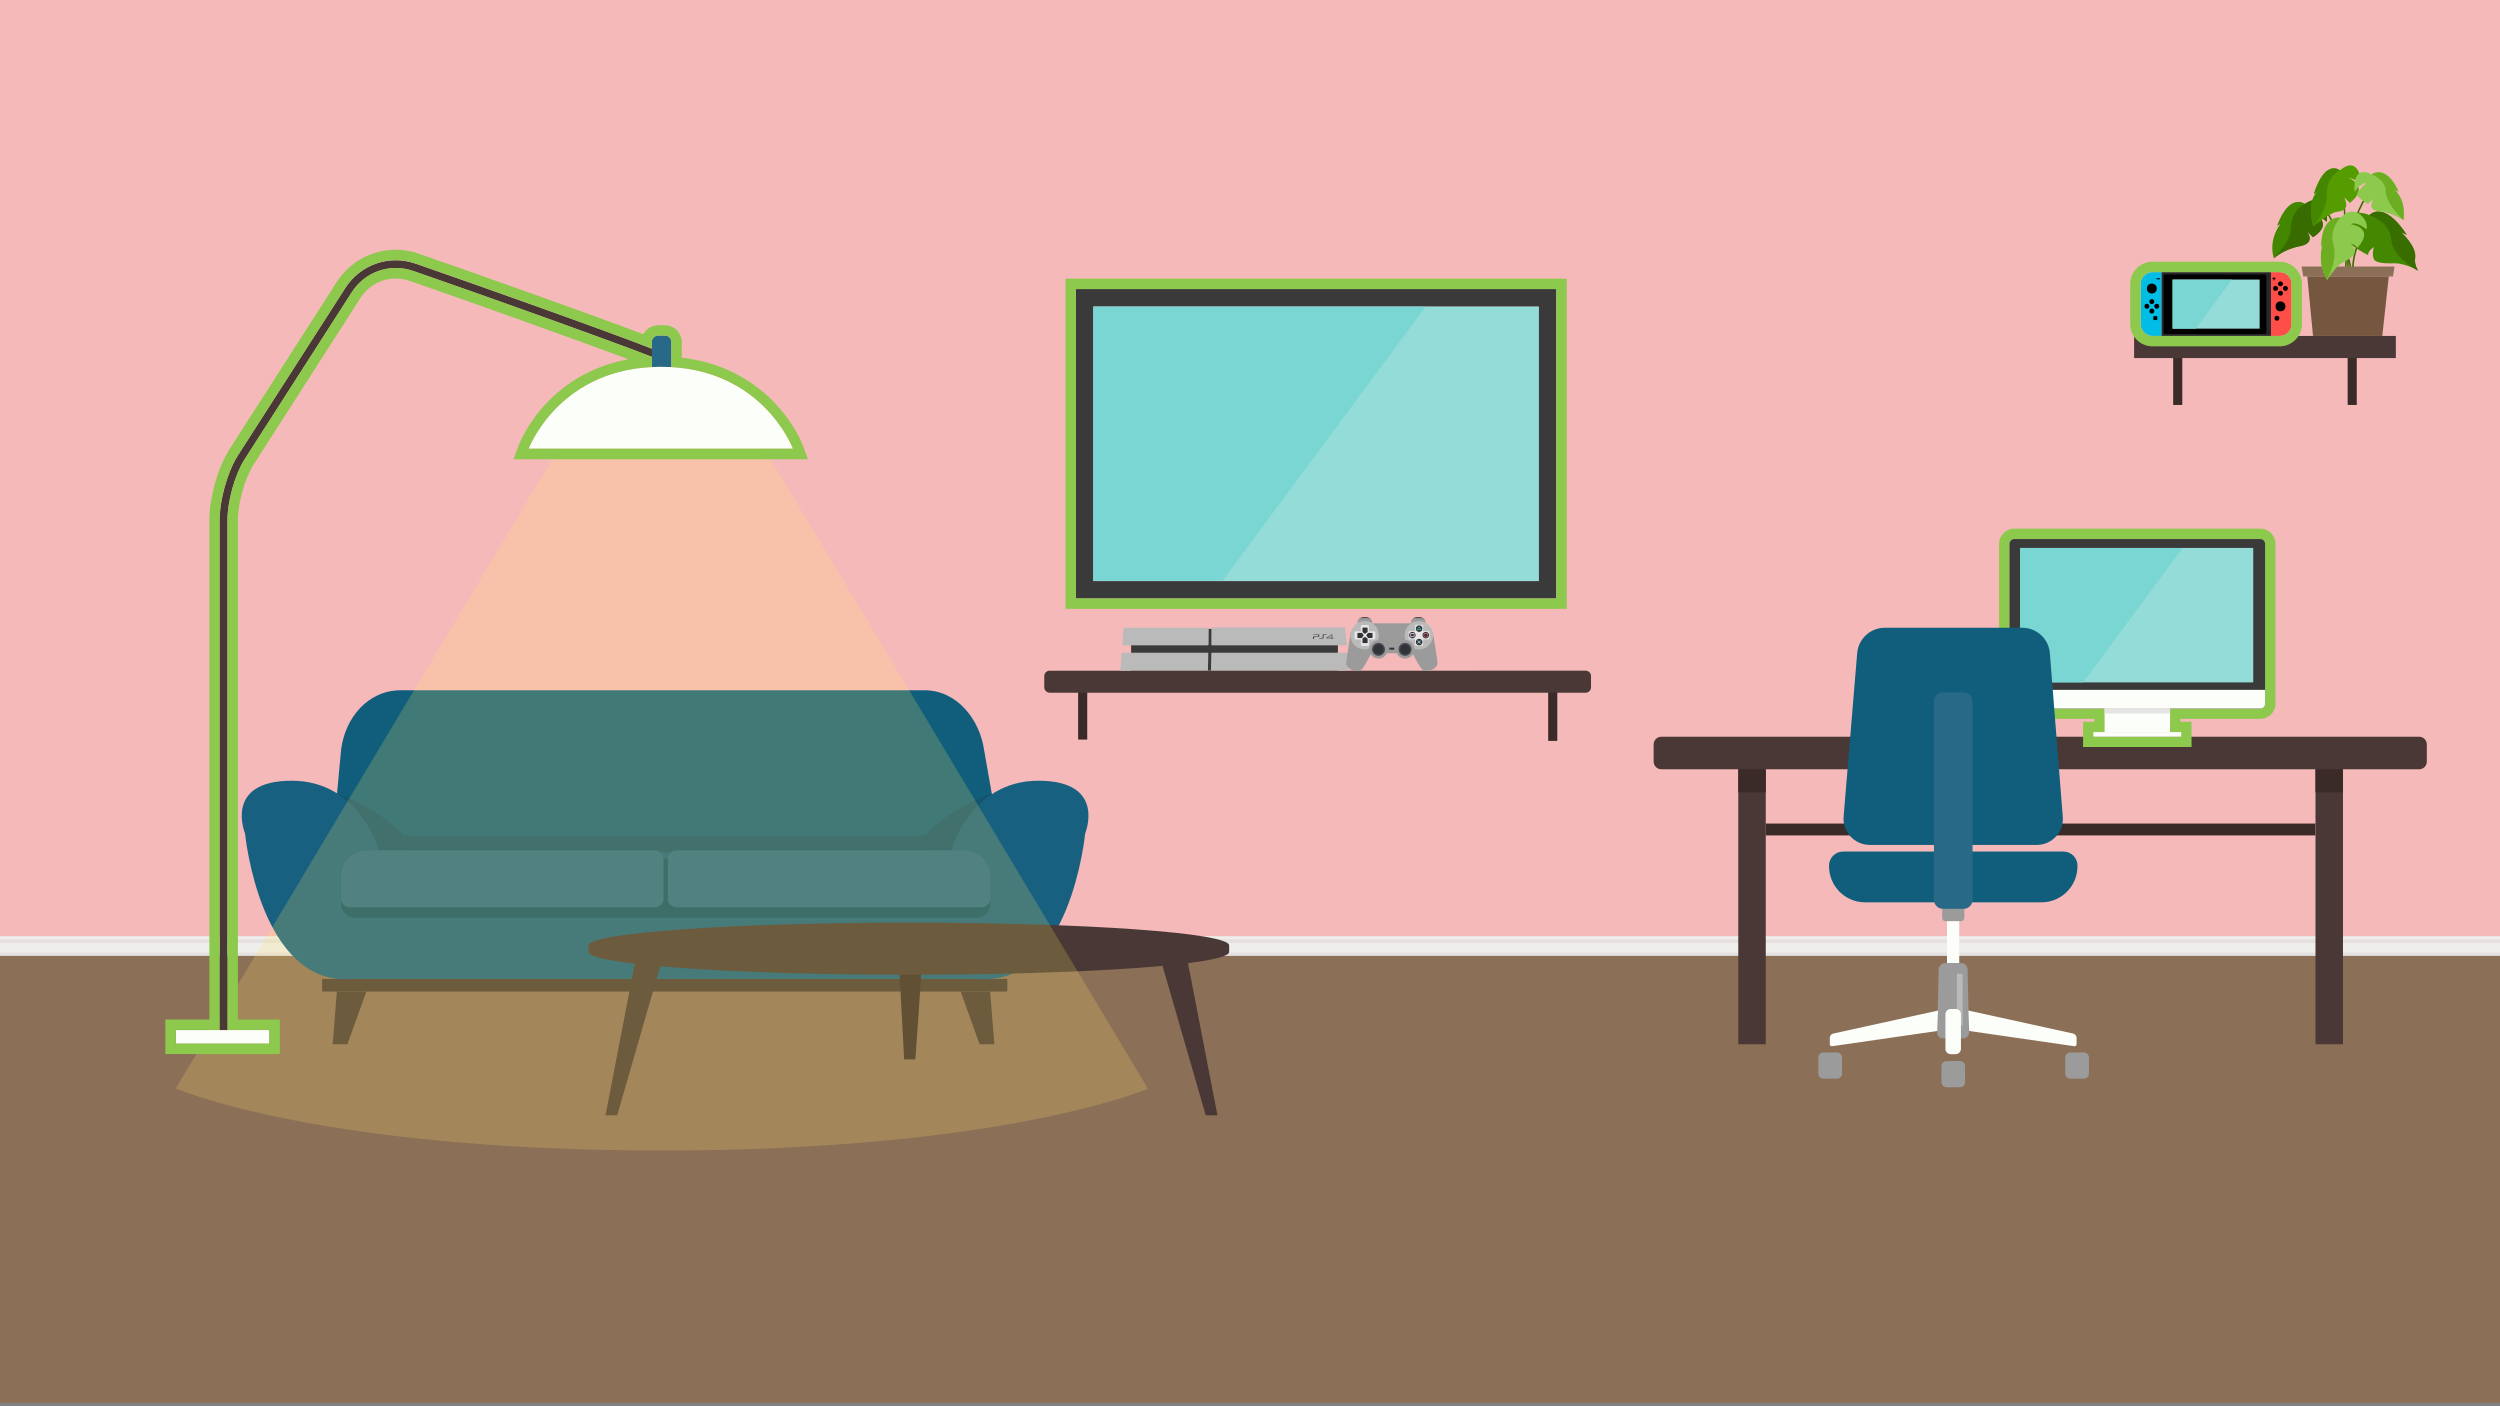 <?xml version="1.0" encoding="utf-8"?>
<!-- Generator: Adobe Illustrator 24.2.3, SVG Export Plug-In . SVG Version: 6.00 Build 0)  -->
<svg version="1.1" id="Layer_1" xmlns="http://www.w3.org/2000/svg" xmlns:xlink="http://www.w3.org/1999/xlink" x="0px" y="0px"
	 viewBox="0 0 1920 1080" style="enable-background:new 0 0 1920 1080;" xml:space="preserve">
<rect x="0" y="0" width="1920" height="1080" fill="#808080" stroke="none"/>
<style type="text/css">
	.st0{fill:#8C6F57;}
	.st1{fill:#F5B9BA;}
	.st2{fill:#EEEEEC;}
	.st3{fill:#E1E3E2;}
	.st4{fill:#493835;}
	.st5{fill:#105E7B;}
	.st6{fill:#13546F;}
	.st7{fill:#186080;}
	.st8{fill:#0C5169;}
	.st9{fill:#276987;}
	.st10{fill:none;}
	.st11{fill:#3A2A28;}
	.st12{opacity:0.2;fill:#FFE966;enable-background:new    ;}
	.st13{fill:#FCFEF9;}
	.st14{fill:#8CC94D;}
	.st15{display:none;}
	.st16{display:inline;fill:#8888BA;}
	.st17{display:inline;}
	.st18{fill:#FFCF36;}
	.st19{fill:#FFFFFF;}
	.st20{fill:#EDAF14;}
	.st21{fill:#6DAD21;}
	.st22{fill:#BABABA;}
	.st23{fill:#9B9B9B;}
	.st24{fill:#71E2D0;}
	.st25{fill:#39B79F;}
	.st26{fill:#93DCD8;}
	.st27{fill:#3A3A3A;}
	.st28{fill:#79D6D2;}
	.st29{fill:#E5E5E5;}
	.st30{fill:#386D00;}
	.st31{fill:#438600;}
	.st32{fill:#386C00;}
	.st33{fill:#549C00;}
	.st34{fill:#448700;}
	.st35{fill:#75563F;}
	.st36{fill:#438800;}
	.st37{fill:#00BDE6;}
	.st38{fill:#FF4E48;}
	.st39{fill:#27282C;}
	.st40{fill:#323337;}
	.st41{fill:#3DB8B5;}
	.st42{fill:#FFD5FF;}
	.st43{fill:#96D0E2;}
	.st44{fill:#F37081;}
	.st45{fill:#474C55;}
	.st46{display:none;fill:#8CC94D;}
</style>
<g id="livingroom">
	<rect y="734" class="st0" width="1920" height="343.4"/>
	<rect class="st1" width="1920" height="734"/>
	<rect y="723.7" class="st2" width="1920" height="8.1"/>
	<rect y="731.9" class="st3" width="1920" height="2.1"/>
	<rect y="721.6" class="st3" width="1920" height="2.1"/>
	<rect y="719" class="st2" width="1920" height="2.6"/>
	<g>
		<rect x="247.4" y="751.8" class="st4" width="526.2" height="9.7"/>
		<polygon class="st4" points="281.4,761.5 258.7,761.5 255.5,802 266.8,802 		"/>
		<polygon class="st4" points="737.8,761.5 760.4,761.5 763.7,802 752.3,802 		"/>
		<path class="st5" d="M255.5,645l6.5-69.6c3.2-24.3,20.6-45.3,46-45.3h401.8c25.4,0,42.7,22.7,46,46l13,73.8
			C768.7,675.2,255.5,670.4,255.5,645z"/>
		<path class="st6" d="M761.6,609.2v47.1H258.7v-47.1c0,0,35,13.1,51.2,32.5h400.6C726.6,622.3,761.6,609.2,761.6,609.2z"/>
		<path class="st7" d="M833.4,640.1c0,0-11.3,118.2-82.6,111.7h-480c-71.2,6.5-82.6-111.7-82.6-111.7s-16.8-40.5,35.9-40.5
			c52.2,0,66.9,53.4,66.9,53.4l214.6,1.6H516v0.2l13.9-0.1l200.7-1.7c0,0,14.7-53.4,66.9-53.4C850.2,599.6,833.4,640.1,833.4,640.1z
			"/>
		<path class="st8" d="M760.6,692.5v1.6c0,5.9-4.8,10.7-10.7,10.7H272.6c-5.9,0-10.7-4.8-10.7-10.7v-1.6c0-18.2,14.7-33,32.9-33
			h432.9C745.9,659.5,760.6,674.3,760.6,692.5z"/>
		<path class="st9" d="M268.5,696.8H503c3.7,0,6.6-3,6.6-6.6v-30.5c0-3.7-3-6.6-6.6-6.6H282.3c-11.3,0-20.4,9.1-20.4,20.4v16.7
			C261.9,693.8,264.9,696.8,268.5,696.8z"/>
		<path class="st9" d="M754,696.8H519.5c-3.7,0-6.6-3-6.6-6.6v-30.5c0-3.7,3-6.6,6.6-6.6h220.7c11.3,0,20.4,9.1,20.4,20.4v16.7
			C760.6,693.8,757.6,696.8,754,696.8z"/>
		<rect x="761.6" y="641.7" class="st10" width="0.6" height="14.6"/>
		<polygon class="st10" points="505.7,654.7 505.7,654.9 491.8,654.7 491.8,654.7 		"/>
	</g>
	<g>
		<path class="st11" d="M690.6,742.7c0,0,16.9-3.2,17.1,0c0.2,3.2-4.7,70.9-4.7,70.9h-8.6L690.6,742.7z"/>
		<polygon class="st4" points="513,721.6 491.1,721.6 465,856.6 474,856.6 		"/>
		<polygon class="st4" points="887,721.6 908.9,721.6 935,856.6 926,856.6 		"/>
		<ellipse class="st4" cx="698" cy="726.1" rx="246" ry="17.5"/>
		<ellipse class="st4" cx="698" cy="731.1" rx="246" ry="17.5"/>
		<rect x="452" y="725.6" class="st4" width="13" height="6"/>
		<rect x="938" y="726.6" class="st4" width="6" height="4"/>
	</g>
	<path class="st12" d="M881.6,836.1c0,0-109.6,47.5-373.6,47.5s-373-47.7-373-47.7l294-491.3l79-62l79,62L881.6,836.1z"/>
	<g id="lamp">
		<g>
			<g>
				<path class="st4" d="M168.7,792.6h6V399.5c0-14.6,5.6-34.6,13-46.5l82.2-128.1c10-16.1,29.4-23,47.3-16.8
					c61,21,185.7,65.9,191.4,69.3c0,0-0.2-0.1-0.4-0.3l4.2-4.2c-3.5-3.5-154.2-57-193.3-70.4c-20.5-7.1-42.8,0.9-54.3,19.3
					l-82.2,128.1c-8,12.8-14,34.2-14,49.7v393H168.7z"/>
			</g>
			<g>
				<path class="st9" d="M500.6,283.2h15v-20.5c0-2.8-2.2-5-5-5h-5c-2.7,0-5,2.2-5,5L500.6,283.2L500.6,283.2z"/>
			</g>
			<g>
				<path class="st13" d="M507.5,281.7c78,0,101.5,62.9,101.5,62.9H406C406,344.6,429.5,281.7,507.5,281.7z"/>
			</g>
			<g>
				<rect x="135" y="791.1" class="st13" width="71.9" height="10.5"/>
			</g>
		</g>
	</g>
	<path class="st14" d="M304,199.8c5,0,10.2,0.8,15.2,2.6c32.9,11.3,144.6,50.9,181.4,65.3v-5c0-2.8,2.2-5,5-5h5c2.8,0,5,2.2,5,5
		v19.2c71.6,4.1,93.4,62.7,93.4,62.7H406c0,0,22.1-59.2,94.6-62.7V274c-29.4-11.5-130.4-47.8-183.4-66c-4.4-1.5-8.8-2.2-13.2-2.2
		c-13.6,0-26.5,6.9-34.1,19l-82.2,128.1c-7.4,11.9-13,31.9-13,46.5V791h32.2v10.5H135V791h33.7V399.5c0-15.6,6-37,14-49.7
		l82.2-128.1C273.5,207.8,288.4,199.8,304,199.8 M304,191.8c-18.8,0-35.9,9.6-45.9,25.6l-82.1,128l0,0l0,0
		c-8.8,14.1-15.2,36.8-15.2,54V783H135h-8v8v10.5v8h8h71.9h8v-8V791v-8h-8h-24.2V399.5c0-13.1,5.2-31.6,11.8-42.3l82.1-128l0,0l0,0
		c6-9.6,16.2-15.3,27.3-15.3c3.6,0,7.2,0.6,10.6,1.8c46.2,15.9,128.4,45.4,168.2,60.2c-30.2,5.5-50.3,20.5-62.5,33.2
		c-15.5,16.2-21.6,32.1-21.8,32.8l-4,10.8H406h203h11.5l-4-10.8c-0.2-0.7-6.2-16.4-21.6-32.5c-13.2-13.9-36.1-30.7-71.3-34.7v-11.9
		c0-7.2-5.8-13-13-13h-5c-5,0-9.3,2.8-11.5,6.9c-44.7-16.9-144-52.1-172.4-61.8C316,192.8,310,191.8,304,191.8L304,191.8z"/>
	<g class="st15">
		<path class="st16" d="M-0.7,900v180h1921V900H-0.7z"/>
		<g class="st17">
			<circle class="st18" cx="1566.9" cy="988.7" r="64.8"/>
			<path class="st19" d="M1556.2,992.8c1-11.7,2-23.3,3-35c0-0.2,0.2-0.3,0.3-0.3c6.8,0.9,13.5,1.7,20.3,2.6c0.2,0,0.3,0.2,0.3,0.4
				c-1.8,6.3-3.6,12.6-5.4,19c0,0.2,0.1,0.3,0.2,0.4c3,0.8,5.9,1.5,8.9,2.2c0.2,0,0.3,0.2,0.2,0.4c-6.6,14.6-13.2,29.1-19.7,43.7
				c-0.3-0.1-0.2-0.1-0.6-0.1c0.7-10.4,1.4-20.7,2.1-31.2c0-0.2-0.1-0.3-0.3-0.3c-3.1-0.5-6-0.9-9.1-1.4
				C1556.3,993.1,1556.2,992.9,1556.2,992.8z"/>
			<path class="st20" d="M1566.9,930c15.7,0,30.4,6.1,41.5,17.2c11.1,11.1,17.2,25.8,17.2,41.5s-6.1,30.4-17.2,41.5
				c-11.1,11.1-25.8,17.2-41.5,17.2s-30.4-6.1-41.5-17.2s-17.2-25.8-17.2-41.5s6.1-30.4,17.2-41.5
				C1536.4,936.1,1551.2,930,1566.9,930 M1566.9,923.9c-35.8,0-64.8,29-64.8,64.8s29,64.8,64.8,64.8s64.8-29,64.8-64.8
				C1631.7,952.9,1602.7,923.9,1566.9,923.9L1566.9,923.9z"/>
		</g>
		<g class="st17">
			<g>
				<circle class="st14" cx="1404.8" cy="988.7" r="64.6"/>
				<path class="st21" d="M1404.8,930.2c15.6,0,30.3,6.1,41.4,17.1c11.1,11.1,17.1,25.8,17.1,41.4c0,15.6-6.1,30.3-17.1,41.4
					c-11.1,11.1-25.8,17.1-41.4,17.1s-30.3-6.1-41.4-17.1c-11.1-11.1-17.1-25.8-17.1-41.4c0-15.6,6.1-30.3,17.1-41.4
					S1389.2,930.2,1404.8,930.2 M1404.8,924.1c-35.7,0-64.6,28.9-64.6,64.6s28.9,64.6,64.6,64.6s64.6-28.9,64.6-64.6
					C1469.5,953,1440.5,924.1,1404.8,924.1L1404.8,924.1z"/>
			</g>
			<g>
				<path class="st19" d="M1404.5,954.8c-11.4,0-20.6,9.2-20.6,20.6c0,4,1.2,7.8,3.2,11c2,3.6,7.4,9.3,8.5,19.8
					c0,0.1,0.1,0.2,0.2,0.1c1.8-0.3,17.9-3.2,17.9-3.1c2-7.3,3.1-8.9,7.5-15.8c2.4-3.4,3.8-7.5,3.8-12
					C1425.1,964,1415.9,954.8,1404.5,954.8z"/>
				<path class="st19" d="M1412.1,1010.5l-14.2,2.5c-1,0.2-2-0.5-2.2-1.5l0,0c-0.2-1,0.5-2,1.5-2.2l14.2-2.5c1-0.2,2,0.5,2.2,1.5
					l0,0C1413.8,1009.3,1413.1,1010.3,1412.1,1010.5z"/>
				<path class="st19" d="M1399.3,1019c0,0,0.4,4.1,6.4,3.2c5.9-0.8,6-5.2,6-5.2L1399.3,1019z"/>
				<path class="st19" d="M1412.6,1014l-14.1,2.4c-1,0.2-2-0.5-2.2-1.5l0,0c-0.2-1,0.5-2,1.5-2.2l14.1-2.4c1-0.2,2,0.5,2.2,1.5l0,0
					C1414.3,1012.9,1413.6,1013.8,1412.6,1014z"/>
			</g>
			<path class="st14" d="M1391.2,980.5c-0.7-23,20.3-17.8,20.3-17.8C1404.3,955.7,1384,960.6,1391.2,980.5z"/>
			<path class="st14" d="M1391.2,980.6c0.7-19.9,20.3-17.8,20.3-17.8C1404.3,955.9,1384,960.7,1391.2,980.6z"/>
		</g>
		<g class="st17">
			<circle class="st22" cx="1728.2" cy="989.4" r="65"/>
			<g>
				<path class="st23" d="M1762.6,1023.8L1762.6,1023.8c6.9-6.9,6.9-18.1,0-25l-44.3-44.3c-6.9-6.9-18.1-6.9-25,0l0,0
					c-6.9,6.9-6.9,18.1,0,25l44.3,44.3C1744.5,1030.6,1755.8,1030.6,1762.6,1023.8z"/>
				<path class="st23" d="M1693.3,1023.8L1693.3,1023.8c-6.9-6.9-6.9-18.1,0-25l44.3-44.3c6.9-6.9,18.1-6.9,25,0l0,0
					c6.9,6.9,6.9,18.1,0,25l-44.3,44.3C1711.5,1030.6,1700.2,1030.6,1693.3,1023.8z"/>
			</g>
		</g>
		<g class="st17">
			<circle class="st24" cx="1243.7" cy="989.6" r="64.1"/>
			<path class="st19" d="M1243.8,1024.4L1243.8,1024.4c-17.4,0-31.2-16.7-19.7-35.4c13.9-20.5,19.1-30.9,19.6-32.1c0,0,0,0,0-0.1
				c0,0,0,0,0,0.1c0.6,1.2,5.7,11.6,19.6,32.1C1275,1007.7,1261.2,1024.4,1243.8,1024.4z"/>
			<path class="st24" d="M1259.9,997.9c-0.6,19.7-20.1,17.7-20.1,17.7C1246.9,1022.3,1267.1,1017.6,1259.9,997.9z"/>
			<path class="st25" d="M1243.7,931.1c15.6,0,30.3,6.1,41.3,17.1s17.1,25.7,17.1,41.3s-6.1,30.3-17.1,41.3s-25.7,17.1-41.3,17.1
				c-15.6,0-30.3-6.1-41.3-17.1s-17.1-25.7-17.1-41.3s6.1-30.3,17.1-41.3C1213.4,937.2,1228.1,931.1,1243.7,931.1 M1243.7,925.1
				c-35.6,0-64.4,28.8-64.4,64.4c0,35.6,28.8,64.4,64.4,64.4s64.4-28.8,64.4-64.4S1279.3,925.1,1243.7,925.1L1243.7,925.1z"/>
		</g>
	</g>
	<g id="tv">
		<rect x="839.6" y="235.3" class="st26" width="342.3" height="211"/>
		<path class="st27" d="M1181.9,235.3v211H839.6v-211L1181.9,235.3 M1195.2,222h-13.3H839.6h-13.3v13.3v211v13.3h13.3h342.3h13.3
			v-13.3v-211V222L1195.2,222z"/>
		<polygon class="st28" points="938.9,446 839.6,446 839.6,235.5 1094.9,235.5 		"/>
	</g>
	<path class="st14" d="M1195.2,222v237.6H826.3V222H1195.2 M1203.2,214h-8H826.3h-8v8v237.6v8h8h368.9h8v-8V222V214L1203.2,214z"/>
	<path class="st23" d="M1506.1,707.5h-12c-1.4,0-2.5-1.1-2.5-2.5v-7h17v7C1508.6,706.3,1507.5,707.5,1506.1,707.5z"/>
	<rect x="1495.3" y="707.5" class="st13" width="9.4" height="32.1"/>
	<path class="st23" d="M1507.8,797.5h-15.6c-2.5,0-4.5-2-4.4-4.5l1.1-48.5c0.1-2.7,2.3-4.9,5-4.9h12.2c2.7,0,5,2.2,5,4.9l1.1,48.5
		C1512.3,795.5,1510.3,797.5,1507.8,797.5z"/>
	<path class="st13" d="M1487.8,791.8l-80.8,11.7c-0.9,0.1-1.7-0.6-1.7-1.5v-5c0-1.5,1.1-2.8,2.5-3.2l80.6-17.7L1487.8,791.8z"/>
	<path class="st13" d="M1512.3,791.8l80.8,11.7c0.9,0.1,1.7-0.6,1.7-1.5v-5c0-1.5-1.1-2.8-2.5-3.2l-80.6-17.7L1512.3,791.8z"/>
	<path class="st23" d="M1505.3,835h-10.4c-2.2,0-3.9-1.8-3.9-3.9v-12.3c0-2.2,1.8-3.9,3.9-3.9h10.4c2.2,0,3.9,1.8,3.9,3.9v12.3
		C1509.2,833.2,1507.4,835,1505.3,835z"/>
	<path class="st23" d="M1410.8,828.4h-10.4c-2.2,0-3.9-1.8-3.9-3.9v-12.3c0-2.2,1.8-3.9,3.9-3.9h10.4c2.2,0,3.9,1.8,3.9,3.9v12.3
		C1414.7,826.6,1413,828.4,1410.8,828.4z"/>
	<path class="st23" d="M1600.4,828.4H1590c-2.2,0-3.9-1.8-3.9-3.9v-12.3c0-2.2,1.8-3.9,3.9-3.9h10.4c2.2,0,3.9,1.8,3.9,3.9v12.3
		C1604.3,826.6,1602.5,828.4,1600.4,828.4z"/>
	<rect x="1502.9" y="747.8" class="st22" width="4.4" height="39.7"/>
	<path class="st13" d="M1501.9,809.6h-3.7c-2.3,0-4.1-1.8-4.1-4.1V779c0-2.3,1.8-4.1,4.1-4.1h3.7c2.3,0,4.1,1.8,4.1,4.1v26.5
		C1506,807.8,1504.2,809.6,1501.9,809.6z"/>
	<path class="st4" d="M1857.9,590.8h-582c-3.3,0-5.9-2.7-5.9-5.9v-13.2c0-3.3,2.7-5.9,5.9-5.9h582c3.3,0,5.9,2.7,5.9,5.9v13.2
		C1863.8,588.2,1861.2,590.8,1857.9,590.8z"/>
	<rect x="1778.3" y="581" class="st4" width="21.1" height="221"/>
	<rect x="1778.3" y="590.8" class="st11" width="21.1" height="17.7"/>
	<rect x="1335" y="587" class="st4" width="21.1" height="215"/>
	<rect x="1335" y="590.8" class="st11" width="21.1" height="17.7"/>
	<rect x="1356.1" y="632.5" class="st11" width="422.1" height="9.1"/>
	<path class="st14" d="M1735.9,414c2,0,3.7,1.6,3.7,3.7v122.7c0,2-1.6,3.7-3.7,3.7h-69.4v18.2h8.6v3.4h-67.3v-3.4h8.6v-18.2H1547
		c-2,0-3.7-1.7-3.7-3.7V417.7c0-2,1.6-3.7,3.7-3.7H1735.9 M1735.9,406H1547c-6.4,0-11.7,5.2-11.7,11.7v122.7
		c0,6.4,5.2,11.7,11.7,11.7h61.4v2.2h-0.6h-8v8v3.4v8h8h67.3h8v-8v-3.4v-8h-8h-0.6v-2.2h61.4c6.4,0,11.7-5.2,11.7-11.7V417.7
		C1747.6,411.2,1742.4,406,1735.9,406L1735.9,406z"/>
	<g id="computer">
		<path class="st27" d="M1735.9,544.1H1547c-2,0-3.7-1.6-3.7-3.7V417.7c0-2,1.6-3.7,3.7-3.7h188.9c2,0,3.7,1.6,3.7,3.7v122.7
			C1739.6,542.4,1738,544.1,1735.9,544.1z"/>
		<rect x="1551.4" y="420.8" class="st26" width="179.1" height="103.3"/>
		<polygon class="st28" points="1599.9,524 1551.4,524 1551.4,420.9 1676.2,420.9 		"/>
		<path class="st13" d="M1546.9,544.1H1736c2,0,3.6-1.6,3.6-3.6v-10.7h-196.2v10.7C1543.4,542.5,1545,544.1,1546.9,544.1z"/>
		<rect x="1607.8" y="562.3" class="st13" width="67.3" height="3.4"/>
		<rect x="1616.4" y="544.1" class="st13" width="50.2" height="18.3"/>
		<rect x="1616.4" y="544.1" class="st29" width="50.2" height="3.9"/>
	</g>
	<path class="st5" d="M1564.2,648.9H1436c-11.8,0-21.1-10.1-20.1-21.8l10.4-125.4c0.9-11.1,10.2-19.6,21.3-19.6H1553
		c11.2,0,20.5,8.6,21.3,19.7l9.9,125.4C1585.2,638.9,1576,648.9,1564.2,648.9z"/>
	<path class="st5" d="M1567.8,693h-135.4c-15.3,0-27.7-12.4-27.7-27.7v-0.5c0-6,4.8-10.8,10.8-10.8h169.2c6,0,10.8,4.8,10.8,10.8
		v0.5C1595.5,680.6,1583.1,693,1567.8,693z"/>
	<path class="st9" d="M1508,698h-15.8c-3.8,0-6.9-3.1-6.9-6.9V538.6c0-3.8,3.1-6.9,6.9-6.9h15.8c3.8,0,6.9,3.1,6.9,6.9v152.5
		C1514.9,694.9,1511.8,698,1508,698z"/>
	<rect x="1803" y="271" class="st11" width="7" height="40"/>
	<rect x="1669" y="271" class="st11" width="7" height="40"/>
	<rect x="1639" y="258" class="st4" width="201" height="17"/>
	<g>
		<path class="st30" d="M1802.7,206.7c-1.9-31.8,13.4-55.1,13.6-55.3l1,0.7c-0.2,0.2-15.2,23.2-13.4,54.6L1802.7,206.7z"/>
		<path class="st30" d="M1802.1,206.7l-1.2-0.1c1.4-19.5-1.4-51-1.4-51.3l1.2-0.1C1800.7,155.5,1803.4,187.1,1802.1,206.7z"/>
		<path class="st30" d="M1804.6,206.1c-1.8-15.4-17-41.2-17.1-41.4l1.1-0.6c0,0.1,3.9,6.6,7.9,15c5.4,11.3,8.6,20.3,9.4,26.9
			L1804.6,206.1z"/>
		<path class="st30" d="M1806.4,206c0-10.4,4.6-20.2,4.8-20.6l1.1,0.5c0,0.1-4.7,10-4.6,20.1H1806.4z"/>
		<path class="st31" d="M1770.1,156.5c0,0-11.9-8.8-21.3,16.9l2.5-1.3c0,0-9.4,11.3-5,26.3c0,0,6.9-6.9,20-9.4
			c13.2-2.5,5-11.9,5-11.9l5,5c0,0,13.2-7.5,5-15c-9.5-8.8,5.6,3.1,5.6,3.1S1788.9,144.6,1770.1,156.5"/>
		<path class="st32" d="M1781.4,167.2c8.1,7.5-5,15-5,15l-5-5c0.5,0.6,7.7,9.5-5,11.9c-13.2,2.5-20,9.4-20,9.4c0-0.1,0-0.2-0.1-0.2
			c5.5-5.7,12.8-14.6,13-22.3c0.5-15.7,10.9-19.4,10.9-19.4c18.8-11.9,16.9,13.8,16.9,13.8S1771.9,158.4,1781.4,167.2z"/>
		<path class="st33" d="M1797.1,130.8c0,0-11.3-9.4-20,18.2l2.5-1.3c0,0-8.1,5.6-3.1,26.3c0,0,12.5-10.7,18.2-11.3
			c5.6-0.6,9.5-2.8,5.7-11.1l4.3,4.2c0,0,16.3-11.3-1.3-19.4c0,0,10,2.5,10.7,6.3C1814,142.7,1812.7,117.7,1797.1,130.8z"/>
		<path class="st34" d="M1787,149c0.6,12.8-10,24.3-10.6,25l0,0c-5-20.7,3.1-26.3,3.1-26.3l-2.5,1.3c8.6-26.9,19.5-18.6,20-18.2l0,0
			C1797,130.8,1786.4,135.8,1787,149z"/>
		<polygon class="st0" points="1839,204.7 1837.8,212.3 1768.9,212.3 1767.6,204.7 		"/>
		<polygon class="st35" points="1829.6,258 1776.4,258 1772,212.3 1834.6,212.3 		"/>
		<path class="st36" d="M1819.6,165.3c0,0,10.7-12.5,28.8,15l-4.4-1.9c0,0,12.3,10.7,10.8,20c-0.8,5,2.3,9.4,2.3,9.4
			s-9.4-5.6-18.2-5.6c-3.4,0-13.8,0.6-15.7-3.1s0-9.4,0-9.4s-5,3.1-4.4,6.3c0,0-22.6-11.3-20.7-19.4c1.9-8.1,11.7-13.3,11.7-13.3
			S1817.1,163.4,1819.6,165.3z"/>
		<path class="st30" d="M1857.2,207.9L1857.2,207.9c-0.1-0.1-0.9-0.5-2.1-1.1l0,0c-5.1-2.9-17.6-11.2-18.6-22.7
			c-1.3-14.4-16.9-18.8-16.9-18.8s10.7-12.5,28.8,15l-4.4-1.9c0.4,0.3,12.3,10.8,10.8,20C1854.1,203.4,1857,207.7,1857.2,207.9z"/>
		<path class="st14" d="M1797.7,167.2c0,0-15-2.5-15,22.6l1.3-1.9c0,0-4.9,13,3.2,27.2c0,0,6.8-10.9,11.9-13.4
			c6.4-3.2,13.8-7.5,6.3-14.4c0,0,3.1,0,5,3.1c14.4-15.7-5-18.2-5-18.2c4.4-2.5,11.9,3.8,11.9,3.8
			C1820.2,170.9,1809,154.6,1797.7,167.2z"/>
		<path class="st21" d="M1792,187.8c3.2,11.1-3,23.4-5,27.1c-7.9-13.9-3.3-26.7-3.1-27.1l-1.2,1.9c0-25.1,15-22.6,15-22.6
			S1788.5,175.4,1792,187.8z"/>
		<path class="st14" d="M1821.5,134c0,0,10.7-8.8,20.7,13.2l-3.1-1.3c0,0,8.8,6.3,6.9,23.2c0,0-10-6.3-18.8-6.9
			c-10.1-0.7-4.4-9.4-4.4-9.4l-4.4,3.8c0,0-9.4-5.6-8.1-8.1s6.9-8.1,6.9-8.1s-4.4,0-8.8,6.9C1808.3,147.1,1805.8,125.8,1821.5,134z"
			/>
		<path class="st21" d="M1845.9,169c0,0-0.1,0-0.2-0.1l0,0c-6.3-5.9-13.6-14.9-13.6-23.1c0-5-5-9.4-10.7-11.9
			c3.8-2.5,12.6-4.4,20.7,13.2l-3.1-1.3C1839,145.9,1847.8,152.1,1845.9,169z"/>
	</g>
	<g id="switch">
		<path class="st37" d="M1660.1,209v49h-6.9c-5,0-9.1-4.1-9.1-9.1v-30.8c0-5,4.1-9.1,9.1-9.1L1660.1,209L1660.1,209z"/>
		<path class="st38" d="M1759.9,218.1v30.8c0,5-4.1,9.1-9.1,9.1h-6.8v-49h6.8C1755.8,209,1759.9,213.1,1759.9,218.1z"/>
		<rect x="1660.1" y="209" class="st39" width="84" height="49"/>
		<path d="M1739.4,256.5H1663c-0.7,0-1.3-0.6-1.3-1.3v-43.1c0-0.7,0.6-1.3,1.3-1.3h76.3c0.7,0,1.3,0.6,1.3,1.3v43.1
			C1740.6,255.9,1740.1,256.5,1739.4,256.5z"/>
		<rect x="1668.5" y="214.7" class="st26" width="66.9" height="37.7"/>
		<circle cx="1751.4" cy="235.3" r="3.8"/>
		<circle cx="1652.6" cy="221.6" r="3.8"/>
		<circle cx="1648.8" cy="235.2" r="1.9"/>
		<circle cx="1656.4" cy="235.2" r="1.9"/>
		<circle cx="1652.6" cy="238.9" r="1.9"/>
		<circle cx="1652.6" cy="231.6" r="1.9"/>
		<rect x="1656.2" y="213.7" width="2.7" height="0.8"/>
		<rect x="1653.8" y="242.8" width="3" height="3"/>
		<circle cx="1751.4" cy="218" r="1.9"/>
		<circle cx="1751.4" cy="225.2" r="1.9"/>
		<circle cx="1755.2" cy="221.5" r="1.9"/>
		<circle cx="1747.6" cy="221.5" r="1.9"/>
		<circle cx="1748.7" cy="244.4" r="1.9"/>
		<rect x="1745.2" y="213.7" width="2.5" height="0.7"/>
		<rect x="1746.1" y="212.8" width="0.7" height="2.5"/>
		<polygon class="st28" points="1686.3,252.4 1668.6,252.4 1668.6,214.8 1714,214.8 		"/>
	</g>
	<path class="st14" d="M1750.8,209c5,0,9.1,4.1,9.1,9.1v30.8c0,5-4.1,9.1-9.1,9.1h-97.7c-5,0-9.1-4.1-9.1-9.1v-30.8
		c0-5,4.1-9.1,9.1-9.1L1750.8,209 M1750.8,201h-97.7c-9.4,0-17.1,7.7-17.1,17.1v30.8c0,9.4,7.7,17.1,17.1,17.1h97.7
		c9.4,0,17.1-7.7,17.1-17.1v-30.8C1767.9,208.7,1760.2,201,1750.8,201L1750.8,201z"/>
	<rect x="1189" y="529" class="st11" width="7" height="40"/>
	<rect x="828" y="528" class="st11" width="7" height="40"/>
	<path class="st4" d="M806.1,532h411.7c2.3,0,4.1-1.9,4.1-4.1v-8.7c0-2.3-1.9-4.1-4.1-4.1H806.1c-2.3,0-4.1,1.9-4.1,4.1v8.7
		C802,530.1,803.9,532,806.1,532z"/>
	<g id="playstation">
		<rect x="868.7" y="483" class="st27" width="158.8" height="32"/>
		<path class="st22" d="M927.4,515h-66.1c-0.5,0-0.9-0.4-0.8-0.9l0.9-12.4c0-0.2,0.2-0.4,0.4-0.4h65.9c0.2,0,0.3,0.1,0.3,0.3
			l-0.3,13C927.8,514.8,927.6,515,927.4,515z"/>
		<path class="st22" d="M927.5,495.6h-65.1c-0.3,0-0.5-0.2-0.5-0.5l1-12.8c0-0.1,0.1-0.2,0.2-0.2h65.1c0.1,0,0.1,0,0.1,0.1
			l-0.1,12.8C928.2,495.3,927.9,495.6,927.5,495.6z"/>
		<path class="st22" d="M1034.3,495.1c0,0.3-0.2,0.5-0.5,0.5h-103c-0.3,0-0.5-0.2-0.5-0.5l0.1-12.7c0-0.3,0.2-0.5,0.5-0.5H1033
			c0.1,0,0.2,0.1,0.2,0.2L1034.3,495.1z"/>
		<path class="st22" d="M1035.2,515H930.4c-0.3,0-0.4-0.3-0.4-0.4l0.3-12.8c0-0.5,0.1-0.5,0.5-0.5h103.1c0.1,0,0.8,0,0.8,0.6
			l0.8,12.6C1035.6,514.7,1035.5,515,1035.2,515z"/>
		<path class="st27" d="M1024.1,490.2C1024.1,490.2,1024,490.2,1024.1,490.2c-0.3,0-0.5,0-0.7,0c-0.1,0-0.1,0-0.1,0.1s0,0.2,0,0.2
			s0,0.1-0.1,0.1c-0.2,0-0.4,0-0.6,0c0,0-0.1,0-0.1-0.1s0-0.2,0-0.2c0-0.1,0-0.1-0.1-0.1l0,0c-1.2,0-2.4,0-3.6,0c-0.1,0-0.1,0-0.2,0
			c-0.1,0-0.2-0.2-0.1-0.3c0-0.1,0.1-0.1,0.2-0.1c1-0.6,2-1.3,3-1.9c0.3-0.2,0.6-0.4,0.9-0.6c0.1-0.1,0.2-0.1,0.4-0.1
			c0.1,0,0.2,0,0.2,0.2c0,0.1,0,0.2,0,0.2c0,0.7,0,1.5,0,2.2c0,0.1,0,0.1,0.1,0.1c0.2,0,0.4,0,0.6,0h0.1
			C1024.1,489.9,1024.1,490,1024.1,490.2z M1019.4,489.8L1019.4,489.8C1019.4,489.8,1019.5,489.8,1019.4,489.8c0.4,0,0.7,0,1.1,0
			c0.7,0,1.4,0,2.1,0c0.1,0,0.1,0,0.1-0.1c0-0.6,0-1.3,0-1.9c0,0,0,0,0-0.1c0,0,0,0-0.1,0C1021.5,488.4,1020.5,489.1,1019.4,489.8
			C1019.5,489.7,1019.4,489.8,1019.4,489.8z"/>
		<path class="st27" d="M1008.4,487.5c0-0.1,0-0.2,0-0.3h0.1c1.3,0,2.7,0,4,0c0.4,0,0.8,0.3,0.8,0.8c0,0.2,0,0.3,0,0.5
			c-0.1,0.3-0.4,0.5-0.7,0.6c-0.1,0-0.1,0-0.2,0c-0.9,0-1.8,0-2.7,0c-0.3,0-0.5,0.2-0.5,0.5s0,0.7,0,1c0,0.1,0,0.1-0.1,0.1
			c-0.2,0-0.4,0-0.6,0c0,0-0.1,0-0.1-0.1c0-0.3,0-0.7,0-1s0.1-0.6,0.4-0.8c0.1-0.1,0.3-0.1,0.4-0.1c0.9,0,1.9,0,2.8,0
			c0.4,0,0.6-0.2,0.6-0.6c0-0.1,0-0.2,0-0.2c-0.1-0.2-0.2-0.3-0.4-0.3h-0.1C1010.8,487.5,1009.6,487.5,1008.4,487.5L1008.4,487.5z"
			/>
		<path class="st27" d="M1018.9,487.1c0,0.1,0,0.2,0,0.3l0,0c0,0,0,0-0.1,0c-0.6,0-1.2,0-1.8,0c-0.1,0-0.1,0-0.2,0
			c-0.2,0-0.3,0.2-0.3,0.4c0,0.1,0,0.1,0,0.2c0,0.5,0,1.1,0,1.6s-0.3,0.8-0.8,0.8c-0.2,0-0.4,0-0.6,0c-0.6,0-1.2,0-1.8,0
			c-0.1,0-0.1,0-0.1-0.1s0-0.1,0-0.2s0-0.1,0.1-0.1c0.4,0,0.8,0,1.2,0c0.3,0,0.5,0,0.8,0s0.5-0.2,0.5-0.4c0-0.1,0-0.2,0-0.3
			c0-0.5,0-1,0-1.5c0-0.3,0.1-0.6,0.4-0.7c0.1-0.1,0.2-0.1,0.4-0.1C1017.3,487.1,1018,487.1,1018.9,487.1
			C1018.8,487.1,1018.8,487.1,1018.9,487.1z"/>
		<rect x="1048.1" y="478.7" class="st23" width="41.7" height="23"/>
		<path class="st40" d="M1094.5,478h-10.4c0-2.2,1.8-4,4-4h2.3C1092.7,473.9,1094.5,475.8,1094.5,478z"/>
		<path class="st40" d="M1053.4,478H1043c0-2.2,1.8-4,4-4h2.3C1051.6,473.9,1053.4,475.8,1053.4,478z"/>
		<path class="st23" d="M1053.6,477.5v1.2h-10.9v-1.2c0-1.6,1.3-2.8,2.8-2.8h5.2C1052.4,474.7,1053.6,476,1053.6,477.5z"/>
		<path class="st23" d="M1094.8,477.5v1.2h-10.9v-1.2c0-1.6,1.3-2.8,2.8-2.8h5.2C1093.5,474.7,1094.8,476,1094.8,477.5z"/>
		<path class="st23" d="M1045.8,514.1c-3.3,3.5-12.4-0.3-11.9-5.3s3.5-23.2,3.5-23.2l17.7,11.9
			C1055.1,497.4,1049.1,510.6,1045.8,514.1z"/>
		<path class="st23" d="M1092.1,514c3.3,3.5,12.4-0.3,11.9-5.3s-3.6-23.1-3.6-23.1l-17.9,11.1C1082.4,496.7,1088.8,510.5,1092.1,514
			z"/>
		<circle class="st22" cx="1048.1" cy="487.9" r="10.9"/>
		<circle class="st22" cx="1089.7" cy="487.9" r="10.9"/>
		<circle class="st23" cx="1058.7" cy="498.7" r="7.1"/>
		<circle class="st23" cx="1079.1" cy="498.7" r="7.1"/>
		<path class="st29" d="M1092,495.9h-4.3c-0.6,0-1-0.5-1-1v-14.1c0-0.6,0.5-1,1-1h4.3c0.6,0,1,0.5,1,1v14.1
			C1093,495.5,1092.6,495.9,1092,495.9z"/>
		<path class="st29" d="M1097.9,485.7v4.3c0,0.6-0.5,1-1,1h-14.1c-0.6,0-1-0.5-1-1v-4.3c0-0.6,0.5-1,1-1h14.1
			C1097.5,484.7,1097.9,485.1,1097.9,485.7z"/>
		<path class="st29" d="M1050.4,496.1h-4.3c-0.6,0-1-0.5-1-1V481c0-0.6,0.5-1,1-1h4.3c0.6,0,1,0.5,1,1v14.1
			C1051.4,495.6,1050.9,496.1,1050.4,496.1z"/>
		<path class="st29" d="M1056.3,485.8v4.3c0,0.6-0.5,1-1,1h-14.1c-0.6,0-1-0.5-1-1v-4.3c0-0.6,0.5-1,1-1h14.1
			C1055.8,484.8,1056.3,485.3,1056.3,485.8z"/>
		<circle class="st40" cx="1089.9" cy="482.8" r="2.5"/>
		<path class="st41" d="M1091.3,483.8h-2.8c-0.2,0-0.3-0.2-0.2-0.4l1.4-2.3c0.1-0.2,0.3-0.2,0.4,0l1.4,2.3
			C1091.6,483.6,1091.5,483.8,1091.3,483.8z M1088.9,483.3h1.8l0.1-0.1l-0.9-1.5h-0.1L1088.9,483.3L1088.9,483.3z"/>
		<circle class="st40" cx="1084.7" cy="487.8" r="2.5"/>
		<path class="st42" d="M1086,489.3h-2.5c-0.1,0-0.3-0.1-0.3-0.3v-2.4c0-0.1,0.1-0.3,0.3-0.3h2.5c0.1,0,0.3,0.1,0.3,0.3v2.4
			C1086.2,489.2,1086.1,489.3,1086,489.3z M1083.8,488.8h1.9c0,0,0.1,0,0.1-0.1V487c0,0,0-0.1-0.1-0.1h-1.9c0,0-0.1,0-0.1,0.1
			L1083.8,488.8C1083.7,488.7,1083.7,488.8,1083.8,488.8z"/>
		<circle class="st40" cx="1089.9" cy="493.1" r="2.5"/>
		<circle class="st40" cx="1095" cy="487.8" r="2.5"/>
		<path class="st43" d="M1088.6,494.3L1088.6,494.3c-0.1-0.1-0.1-0.3,0-0.4l2.1-2c0.1-0.1,0.3-0.1,0.4,0l0,0c0.1,0.1,0.1,0.3,0,0.4
			l-2.1,2C1088.9,494.4,1088.7,494.4,1088.6,494.3z"/>
		<path class="st43" d="M1091.1,494.3L1091.1,494.3c0.1-0.1,0.1-0.3,0-0.4l-2.1-2c-0.1-0.1-0.3-0.1-0.4,0l0,0
			c-0.1,0.1-0.1,0.3,0,0.4l2.1,2C1090.8,494.4,1091,494.4,1091.1,494.3z"/>
		<path class="st44" d="M1095,489.6c-1,0-1.8-0.8-1.8-1.8s0.8-1.8,1.8-1.8s1.8,0.8,1.8,1.8C1096.8,488.8,1096,489.6,1095,489.6z
			 M1095,486.6c-0.7,0-1.3,0.6-1.3,1.3c0,0.7,0.6,1.3,1.3,1.3s1.3-0.6,1.3-1.3C1096.3,487.1,1095.7,486.6,1095,486.6z"/>
		<path class="st40" d="M1050,485.6l-1.6,1.1c-0.1,0.1-0.2,0.1-0.3,0l-1.6-1.1c-0.1,0-0.1-0.1-0.1-0.2v-3.1c0-0.1,0.1-0.3,0.3-0.3
			h3.3c0.1,0,0.3,0.1,0.3,0.3v3.1C1050.1,485.5,1050.1,485.6,1050,485.6z"/>
		<path class="st40" d="M1050,490.3l-1.6-1.1c-0.1-0.1-0.2-0.1-0.3,0l-1.6,1.1c-0.1,0-0.1,0.1-0.1,0.2v3.1c0,0.1,0.1,0.3,0.3,0.3
			h3.3c0.1,0,0.3-0.1,0.3-0.3v-3.1C1050.1,490.4,1050.1,490.3,1050,490.3z"/>
		<path class="st40" d="M1050.5,489.7l-1.1-1.6c-0.1-0.1-0.1-0.2,0-0.3l1.1-1.6c0-0.1,0.1-0.1,0.2-0.1h3.1c0.1,0,0.3,0.1,0.3,0.3
			v3.3c0,0.1-0.1,0.3-0.3,0.3h-3.1C1050.7,489.9,1050.6,489.8,1050.5,489.7z"/>
		<path class="st40" d="M1046.1,489.7l1.1-1.6c0.1-0.1,0.1-0.2,0-0.3l-1.1-1.6c0-0.1-0.1-0.1-0.2-0.1h-3.1c-0.1,0-0.3,0.1-0.3,0.3
			v3.3c0,0.1,0.1,0.3,0.3,0.3h3.1C1046,489.9,1046.1,489.8,1046.1,489.7z"/>
		<circle class="st45" cx="1058.7" cy="498.7" r="5"/>
		<circle class="st40" cx="1058.7" cy="498.7" r="3.8"/>
		<circle class="st45" cx="1079.1" cy="498.7" r="5"/>
		<circle class="st40" cx="1079.1" cy="498.7" r="3.8"/>
		<rect x="1067" y="497.4" class="st40" width="3.8" height="1.5"/>
	</g>
	<path class="st46" d="M1090.5,473.9c1,0,2,0.4,2.7,1c1,0.4,1.7,1.4,1.7,2.6v0.7c2.8,1.5,4.9,4.1,5.5,7.3c0,0.1,0,0.1,0,0.2
		s0,0.1,0,0.2s0,0.1,0,0.2c0,0,0,0,0,0.1c0.6,3.4,3.1,18,3.5,22.4c0.4,3.7-4.3,6.7-8.2,6.7c-1.4,0-2.8-0.4-3.7-1.4
		c-1.9-2-4.8-7.4-6.9-11.7c0.1-0.2,0.2-0.4,0.3-0.6h-0.6c0.1,0.2,0.2,0.4,0.3,0.6c-1.2,2-3.5,3.4-6,3.4c-2.8,0-5.2-1.7-6.4-4h-7.7
		c-1.1,2.4-3.6,4-6.4,4c-2.5,0-4.7-1.3-6-3.3c-2,4.1-5,9.5-6.9,11.6c-0.9,1-2.2,1.4-3.7,1.4c-2.4,0-5.1-1.1-6.7-2.9l0.1,1.9
		c0,0.3-0.1,0.5-0.4,0.5H861.3c-0.5,0-0.9-0.4-0.8-0.9l0.9-12.4c0-0.2,0.2-0.4,0.4-0.4h6.9v-5.7h-6.3c-0.3,0-0.5-0.2-0.5-0.5l1-12.9
		c0-0.1,0.1-0.2,0.2-0.2h65.1c0.1,0,0.1,0,0.1,0.1v0.9h2.1v-0.5c0-0.2,0.2-0.5,0.5-0.5H1033c0.1,0,0.2,0.1,0.2,0.2l1,12.9
		c0,0.3-0.2,0.5-0.5,0.5h-6.2v5.7h6.4c0.1,0,0.8,0,0.8,0.5v0.7c0.9-5.8,2.1-13.3,2.5-16c0-0.1,0-0.1,0-0.2s0-0.2,0-0.3
		c0-0.1,0-0.2,0.1-0.4c0-0.1,0-0.1,0-0.1l0,0c0.7-3.1,2.6-5.7,5.3-7.2v-0.8c0-1.1,0.6-2.1,1.6-2.5c0.7-0.7,1.7-1.1,2.7-1.1h2.3
		c1.1,0,2,0.4,2.7,1c0.9,0.5,1.6,1.4,1.6,2.5v1.2h30.3v-1.2c0-1.1,0.6-2,1.5-2.5c0.7-0.7,1.7-1.1,2.8-1.1h2.4 M1090.5,465.9h-2.3
		c-2.7,0-5.4,0.9-7.5,2.6c-0.9,0.6-1.7,1.3-2.3,2.2h-19.1c-0.7-0.9-1.6-1.7-2.6-2.3c-2.1-1.6-4.6-2.5-7.3-2.5h-2.3
		c-2.7,0-5.2,0.9-7.3,2.5c-2,1.3-3.6,3.2-4.4,5.5c-0.1,0.1-0.2,0.2-0.4,0.3c-0.6-0.2-1.3-0.2-2-0.2H930.9c-0.5,0-0.9,0-1.3,0.1
		c-0.4-0.1-0.9-0.1-1.3-0.1h-65.1c-4.2,0-7.8,3.3-8.2,7.5l0,0l0,0l-1,12.9c-0.1,1.1,0.1,2.3,0.4,3.3c-0.5,1-0.8,2.1-0.9,3.3l0,0l0,0
		l-0.9,12.4l0,0l0,0c-0.2,2.4,0.7,4.8,2.4,6.6s4,2.8,6.4,2.8h173.9c0.7,0,1.4-0.1,2.1-0.3c1.6,0.5,3.2,0.7,4.8,0.7
		c3.8,0,7.2-1.4,9.5-3.9c0.9-1,2.2-2.5,4.2-6c0.9,0.2,1.9,0.3,2.8,0.3c3.8,0,7.5-1.5,10.2-4c2.7,2.5,6.4,4,10.2,4c1,0,2-0.1,2.9-0.3
		c2,3.5,3.3,5.1,4.2,6c2.4,2.5,5.8,3.9,9.5,3.9c4.7,0,9.6-2.2,12.7-5.6c2.6-2.8,3.8-6.3,3.4-9.9c-0.4-4-2.2-14.7-3.5-22.3l-0.1-0.4
		c0-0.2-0.1-0.4-0.1-0.5l0,0c0-0.2,0-0.3-0.1-0.4l0,0l-0.1-0.3c-0.9-4-3-7.6-6.1-10.3c-0.9-2.2-2.4-4.1-4.5-5.3
		C1095.5,466.8,1093,465.9,1090.5,465.9L1090.5,465.9z"/>
</g>
</svg>
